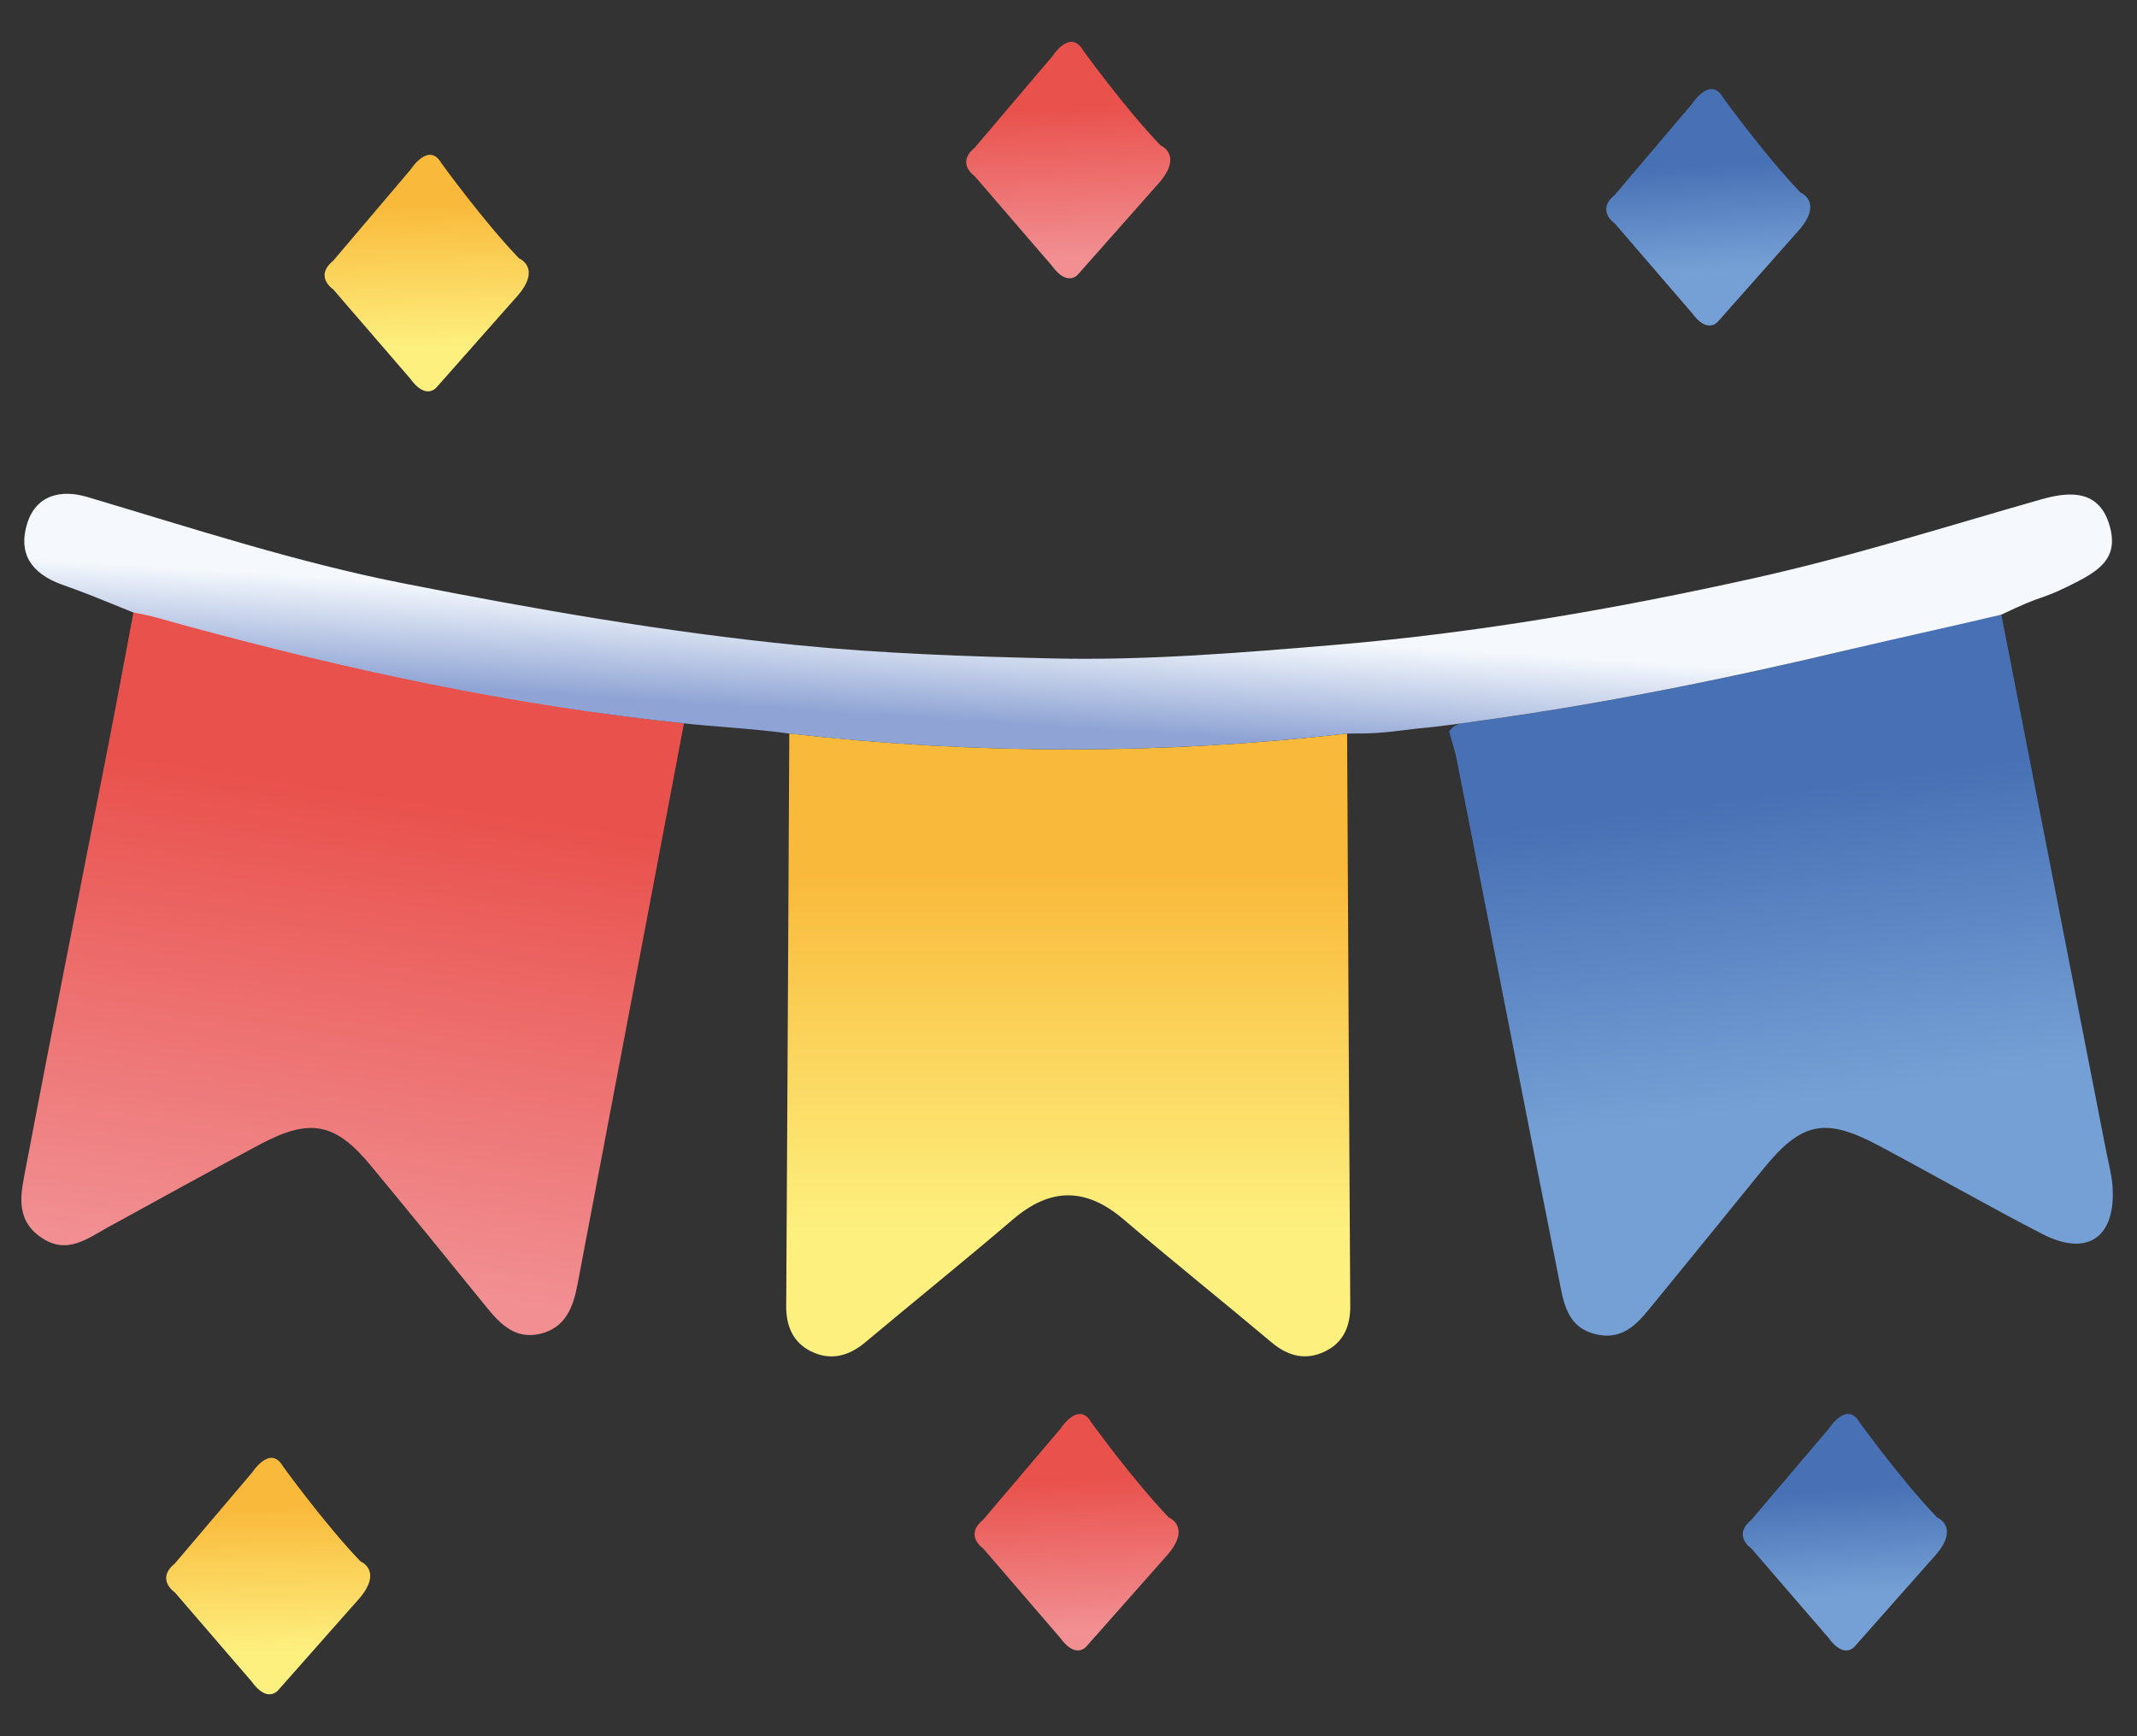 <svg width="32" height="26" viewBox="0 0 32 26" fill="none" xmlns="http://www.w3.org/2000/svg">
<rect x="0" y="0" width="32" height="26" fill="#333333" stroke="none"/>
<path d="M10.242 10.832C9.71 13.637 9.179 16.443 8.645 19.248C8.582 19.575 8.468 19.877 8.102 19.971C7.732 20.065 7.502 19.843 7.291 19.582C6.717 18.873 6.14 18.166 5.558 17.462C5.022 16.811 4.645 16.737 3.892 17.138C3.131 17.543 2.378 17.963 1.621 18.376C1.301 18.551 0.996 18.801 0.604 18.523C0.217 18.248 0.316 17.858 0.382 17.509C0.785 15.382 1.211 13.258 1.627 11.132C1.754 10.48 1.874 9.827 1.998 9.174C2.252 9.115 2.474 9.229 2.709 9.294C5.186 9.981 7.683 10.564 10.242 10.832Z" fill="url(#paint0_linear_314_260)"/>
<path d="M29.969 9.206C30.493 11.886 31.017 14.567 31.54 17.247C31.573 17.416 31.619 17.584 31.633 17.754C31.689 18.524 31.264 18.829 30.586 18.481C29.755 18.053 28.942 17.585 28.116 17.147C27.322 16.726 26.971 16.807 26.402 17.507C25.857 18.177 25.315 18.848 24.768 19.515C24.549 19.783 24.334 20.073 23.918 19.985C23.453 19.888 23.411 19.489 23.34 19.133C22.827 16.55 22.325 13.967 21.815 11.383C21.787 11.238 21.738 11.097 21.7 10.955C21.794 10.809 21.947 10.824 22.091 10.804C23.981 10.547 25.847 10.167 27.702 9.726C28.457 9.547 29.167 9.17 29.969 9.206Z" fill="url(#paint1_linear_314_260)"/>
<path d="M20.172 10.985C20.187 13.842 20.201 16.7 20.219 19.557C20.221 19.857 20.119 20.098 19.854 20.231C19.563 20.379 19.292 20.315 19.039 20.101C18.304 19.483 17.553 18.882 16.823 18.259C16.262 17.782 15.732 17.78 15.171 18.258C14.441 18.882 13.692 19.485 12.956 20.102C12.704 20.313 12.43 20.381 12.137 20.233C11.872 20.098 11.771 19.855 11.773 19.557C11.79 16.699 11.804 13.842 11.819 10.984C14.603 11.301 17.388 11.303 20.172 10.985Z" fill="url(#paint2_linear_314_260)"/>
<path d="M20.172 10.985C17.388 11.303 14.603 11.301 11.817 10.985C11.294 10.912 10.615 10.876 10.242 10.832C7.683 10.563 5.286 10.049 2.807 9.377C2.391 9.265 2.313 9.228 1.999 9.173C1.283 8.882 1.283 8.882 0.921 8.752C0.464 8.585 0.27 8.283 0.406 7.843C0.539 7.413 0.908 7.324 1.31 7.443C2.884 7.911 4.448 8.424 6.062 8.74C8.008 9.123 9.957 9.464 11.937 9.661C13.21 9.787 14.492 9.831 15.755 9.86C17.16 9.893 18.593 9.775 20.013 9.655C22.122 9.477 24.194 9.118 26.248 8.662C27.708 8.339 29.137 7.885 30.577 7.475C31.036 7.345 31.445 7.356 31.592 7.879C31.733 8.383 31.407 8.566 30.962 8.783C30.531 8.995 30.623 8.89 29.97 9.204C29.1 9.41 28.457 9.546 27.703 9.725C25.848 10.165 23.981 10.546 22.092 10.803C21.948 10.822 21.617 10.875 21.207 10.912C20.639 10.985 20.546 10.985 20.172 10.985Z" fill="url(#paint3_linear_314_260)"/>
<path d="M15.883 21.391C15.883 21.391 16.151 20.972 16.341 21.3C16.341 21.3 16.958 22.156 17.503 22.725C17.503 22.725 17.872 22.873 17.436 23.336L16.274 24.649C16.274 24.649 16.118 24.863 15.873 24.524L14.722 23.188C14.722 23.188 14.432 22.995 14.722 22.758L15.883 21.391Z" fill="url(#paint4_linear_314_260)"/>
<path d="M27.388 21.391C27.388 21.391 27.655 20.972 27.846 21.3C27.846 21.3 28.462 22.156 29.008 22.725C29.008 22.725 29.377 22.873 28.941 23.336L27.779 24.649C27.779 24.649 27.623 24.863 27.378 24.524L26.226 23.189C26.226 23.189 25.935 22.997 26.226 22.759L27.388 21.391Z" fill="url(#paint5_linear_314_260)"/>
<path d="M3.778 22.048C3.778 22.048 4.046 21.629 4.236 21.957C4.236 21.957 4.853 22.813 5.398 23.382C5.398 23.382 5.767 23.53 5.331 23.993L4.17 25.306C4.17 25.306 4.013 25.52 3.768 25.181L2.617 23.845C2.617 23.845 2.327 23.652 2.617 23.415L3.778 22.048Z" fill="url(#paint6_linear_314_260)"/>
<path d="M15.758 0.843C15.758 0.843 16.026 0.424 16.217 0.752C16.217 0.752 16.833 1.608 17.378 2.177C17.378 2.177 17.747 2.325 17.312 2.788L16.15 4.101C16.15 4.101 15.993 4.315 15.748 3.976L14.597 2.64C14.597 2.64 14.307 2.447 14.597 2.21L15.758 0.843Z" fill="url(#paint7_linear_314_260)"/>
<path d="M25.342 1.55C25.342 1.55 25.61 1.131 25.8 1.459C25.8 1.459 26.416 2.314 26.962 2.884C26.962 2.884 27.331 3.032 26.895 3.495L25.733 4.807C25.733 4.807 25.577 5.022 25.332 4.683L24.181 3.347C24.181 3.347 23.891 3.154 24.181 2.917L25.342 1.55Z" fill="url(#paint8_linear_314_260)"/>
<path d="M6.152 2.535C6.152 2.535 6.42 2.116 6.61 2.444C6.61 2.444 7.226 3.299 7.772 3.869C7.772 3.869 8.141 4.017 7.705 4.48L6.543 5.794C6.543 5.794 6.387 6.008 6.142 5.669L4.99 4.334C4.99 4.334 4.699 4.141 4.99 3.904L6.152 2.535Z" fill="url(#paint9_linear_314_260)"/>
<defs>
<linearGradient id="paint0_linear_314_260" x1="4.548" y1="19.099" x2="5.664" y2="11.877" gradientUnits="userSpaceOnUse">
<stop offset="0.009" stop-color="#F18F92"/>
<stop offset="1" stop-color="#E9514C"/>
</linearGradient>
<linearGradient id="paint1_linear_314_260" x1="26.971" y1="16.526" x2="26.326" y2="11.91" gradientUnits="userSpaceOnUse">
<stop offset="0.003" stop-color="#75A0D5"/>
<stop offset="1" stop-color="#4871B5"/>
</linearGradient>
<linearGradient id="paint2_linear_314_260" x1="15.996" y1="18.442" x2="15.996" y2="13.023" gradientUnits="userSpaceOnUse">
<stop offset="0.003" stop-color="#FDF07F"/>
<stop offset="1" stop-color="#F9B93A"/>
</linearGradient>
<linearGradient id="paint3_linear_314_260" x1="15.913" y1="9.347" x2="15.814" y2="10.886" gradientUnits="userSpaceOnUse">
<stop stop-color="#F5F9FD"/>
<stop offset="1" stop-color="#8FA4D4"/>
</linearGradient>
<linearGradient id="paint4_linear_314_260" x1="16.185" y1="24.436" x2="16.086" y2="22.153" gradientUnits="userSpaceOnUse">
<stop offset="0.009" stop-color="#F18F92"/>
<stop offset="1" stop-color="#E9514C"/>
</linearGradient>
<linearGradient id="paint5_linear_314_260" x1="27.683" y1="23.897" x2="27.584" y2="22.309" gradientUnits="userSpaceOnUse">
<stop offset="0.003" stop-color="#75A0D5"/>
<stop offset="1" stop-color="#4871B5"/>
</linearGradient>
<linearGradient id="paint6_linear_314_260" x1="4.041" y1="24.742" x2="3.991" y2="22.558" gradientUnits="userSpaceOnUse">
<stop offset="0.003" stop-color="#FDF07F"/>
<stop offset="1" stop-color="#F9B93A"/>
</linearGradient>
<linearGradient id="paint7_linear_314_260" x1="16.06" y1="3.887" x2="15.961" y2="1.604" gradientUnits="userSpaceOnUse">
<stop offset="0.009" stop-color="#F18F92"/>
<stop offset="1" stop-color="#E9514C"/>
</linearGradient>
<linearGradient id="paint8_linear_314_260" x1="25.638" y1="4.055" x2="25.538" y2="2.467" gradientUnits="userSpaceOnUse">
<stop offset="0.003" stop-color="#75A0D5"/>
<stop offset="1" stop-color="#4871B5"/>
</linearGradient>
<linearGradient id="paint9_linear_314_260" x1="6.415" y1="5.229" x2="6.365" y2="3.045" gradientUnits="userSpaceOnUse">
<stop offset="0.003" stop-color="#FDF07F"/>
<stop offset="1" stop-color="#F9B93A"/>
</linearGradient>
</defs>
</svg>
